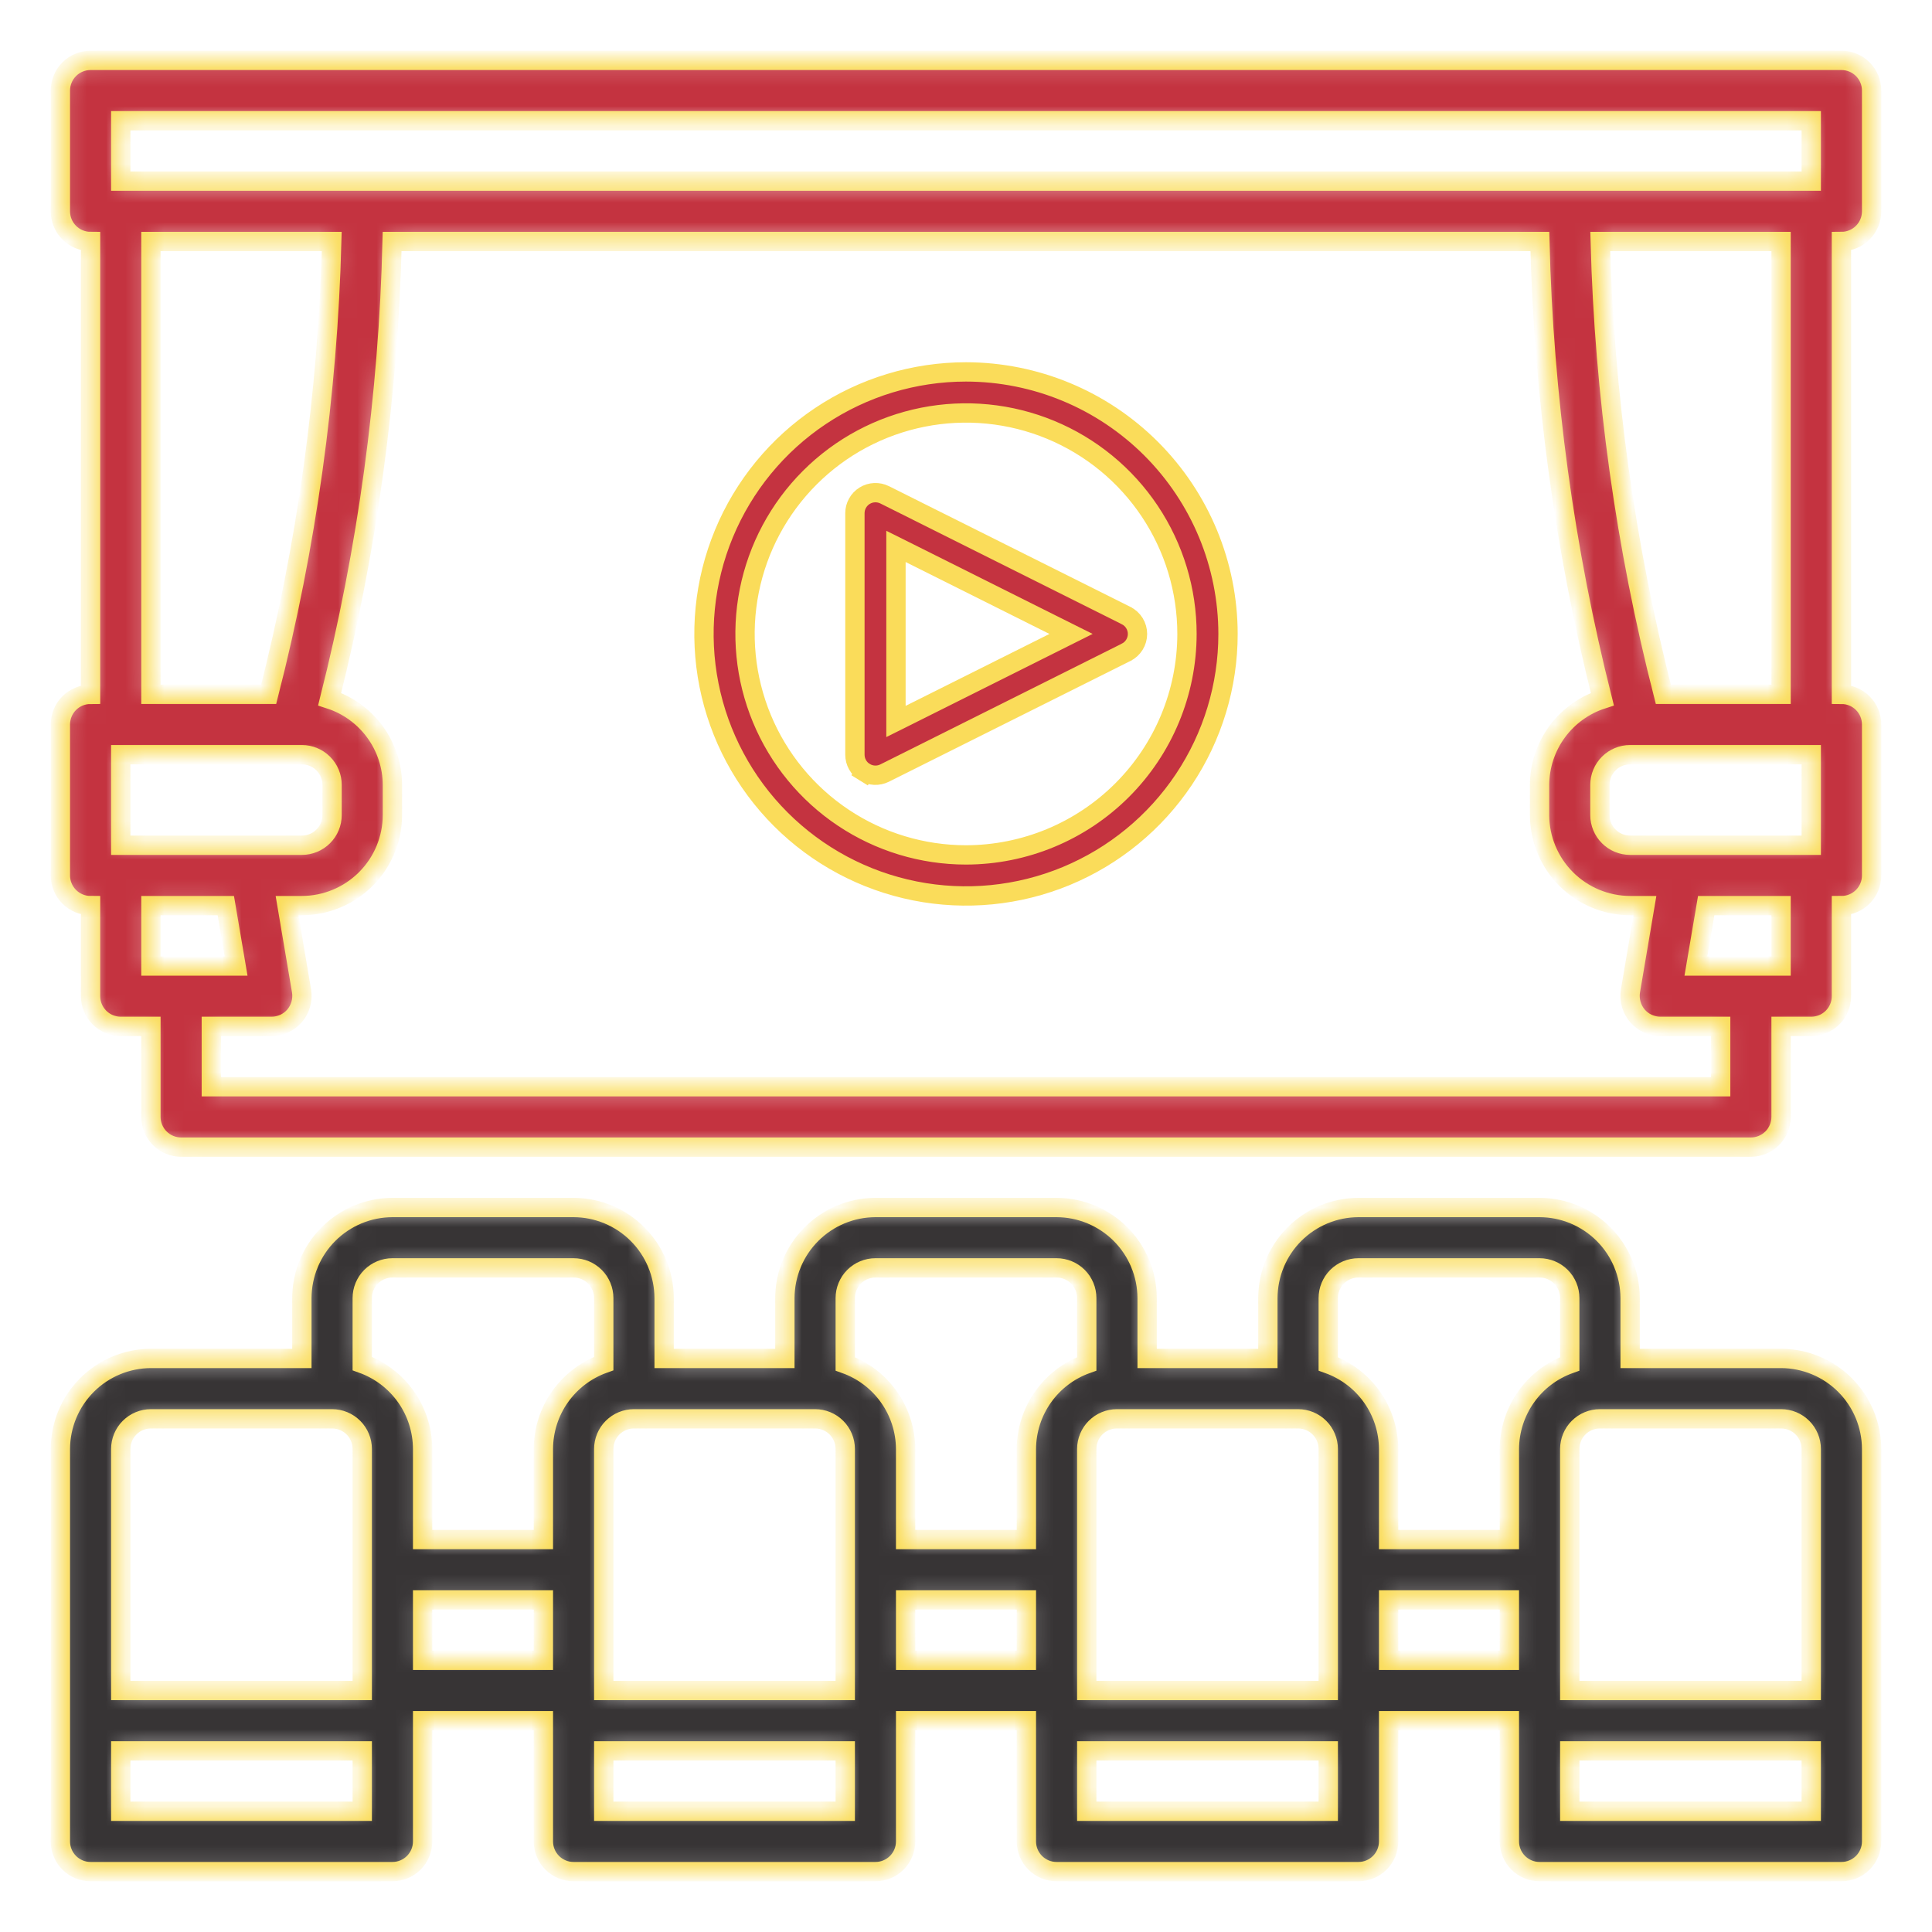 <svg width="100" height="100" viewBox="0 0 100 100" fill="none" xmlns="http://www.w3.org/2000/svg">
<g id="cinema-screen_4998762 1">
<path id="Vector" d="M50 44.25H50.001C53.033 44.246 55.94 43.041 58.084 40.896C60.228 38.752 61.434 35.845 61.438 32.813V32.812C61.438 30.55 60.767 28.339 59.51 26.458C58.253 24.577 56.467 23.111 54.377 22.246C52.287 21.38 49.987 21.154 47.769 21.595C45.55 22.036 43.512 23.125 41.913 24.725C40.313 26.325 39.224 28.363 38.782 30.581C38.341 32.8 38.568 35.099 39.433 37.189C40.299 39.279 41.765 41.066 43.646 42.322C45.527 43.579 47.738 44.25 50 44.25ZM42.465 21.536C44.695 20.046 47.317 19.25 50 19.25C53.596 19.254 57.043 20.684 59.586 23.227C62.128 25.77 63.559 29.217 63.562 32.813C63.562 35.495 62.767 38.117 61.277 40.347C59.786 42.578 57.668 44.316 55.19 45.343C52.712 46.369 49.985 46.638 47.354 46.114C44.723 45.591 42.307 44.299 40.41 42.403C38.513 40.506 37.221 38.089 36.698 35.458C36.175 32.828 36.443 30.101 37.47 27.622C38.496 25.144 40.235 23.026 42.465 21.536Z" fill="#C43340" stroke="#FADC5A"/>
<path id="Vector_2" d="M44.755 25.658L44.755 25.658C44.909 25.563 45.084 25.509 45.265 25.501C45.446 25.493 45.626 25.531 45.788 25.611C45.788 25.611 45.788 25.611 45.788 25.611L58.287 31.861L58.288 31.862C58.465 31.95 58.613 32.085 58.717 32.253C58.821 32.421 58.877 32.615 58.877 32.812C58.877 33.01 58.821 33.204 58.717 33.372C58.613 33.54 58.465 33.675 58.288 33.763L58.287 33.764L45.787 40.014C45.625 40.095 45.445 40.133 45.264 40.125C45.084 40.116 44.908 40.062 44.754 39.967L44.493 40.389L44.754 39.967C44.599 39.872 44.472 39.739 44.384 39.58C44.296 39.422 44.25 39.244 44.25 39.063V39.062V26.562C44.25 26.562 44.25 26.562 44.25 26.562C44.25 26.381 44.296 26.203 44.385 26.045C44.473 25.887 44.6 25.753 44.755 25.658ZM47.099 28.643L46.375 28.282V29.091V36.534V37.343L47.099 36.982L54.542 33.26L55.437 32.812L54.542 32.365L47.099 28.643Z" fill="#C43340" stroke="#FADC5A"/>
<g id="Vector_3">
<mask id="path-3-inside-1_180_3453" fill="white">
<path d="M96.875 10.938V4.688C96.875 4.273 96.71 3.876 96.417 3.583C96.124 3.29 95.727 3.125 95.312 3.125H4.688C4.273 3.125 3.876 3.29 3.583 3.583C3.29 3.876 3.125 4.273 3.125 4.688V10.938C3.125 11.352 3.29 11.749 3.583 12.042C3.876 12.335 4.273 12.5 4.688 12.5V35.938C4.273 35.938 3.876 36.102 3.583 36.395C3.29 36.688 3.125 37.086 3.125 37.5V45.312C3.125 45.727 3.29 46.124 3.583 46.417C3.876 46.71 4.273 46.875 4.688 46.875V51.562C4.688 51.977 4.852 52.374 5.145 52.667C5.438 52.96 5.836 53.125 6.25 53.125H7.812V57.812C7.812 58.227 7.977 58.624 8.27 58.917C8.563 59.21 8.961 59.375 9.375 59.375H90.625C91.039 59.375 91.437 59.21 91.73 58.917C92.023 58.624 92.188 58.227 92.188 57.812V53.125H93.75C94.164 53.125 94.562 52.96 94.855 52.667C95.148 52.374 95.312 51.977 95.312 51.562V46.875C95.727 46.875 96.124 46.71 96.417 46.417C96.71 46.124 96.875 45.727 96.875 45.312V37.5C96.875 37.086 96.71 36.688 96.417 36.395C96.124 36.102 95.727 35.938 95.312 35.938V12.5C95.727 12.5 96.124 12.335 96.417 12.042C96.71 11.749 96.875 11.352 96.875 10.938ZM6.25 43.75V39.062H15.625C16.039 39.062 16.437 39.227 16.73 39.52C17.023 39.813 17.188 40.211 17.188 40.625V42.188C17.188 42.602 17.023 42.999 16.73 43.292C16.437 43.585 16.039 43.75 15.625 43.75H6.25ZM7.812 35.938V12.5H17.172C16.963 20.41 15.868 28.272 13.906 35.938H7.812ZM7.812 50V46.875H11.688L12.219 50H7.812ZM89.062 56.25H10.938V53.125H14.062C14.288 53.124 14.511 53.075 14.716 52.98C14.92 52.886 15.103 52.749 15.25 52.578C15.398 52.403 15.507 52.198 15.569 51.977C15.631 51.756 15.645 51.524 15.609 51.297L14.859 46.875H15.625C16.867 46.871 18.057 46.376 18.936 45.498C19.814 44.62 20.309 43.43 20.312 42.188V40.625C20.307 39.637 19.99 38.676 19.407 37.88C18.823 37.083 18.003 36.49 17.062 36.188C19.017 28.436 20.102 20.491 20.297 12.5H79.703C79.898 20.491 80.983 28.436 82.938 36.188C81.997 36.49 81.177 37.083 80.593 37.88C80.01 38.676 79.693 39.637 79.688 40.625V42.188C79.691 43.43 80.186 44.62 81.064 45.498C81.943 46.376 83.133 46.871 84.375 46.875H85.141L84.391 51.297C84.355 51.524 84.369 51.756 84.431 51.977C84.493 52.198 84.602 52.403 84.75 52.578C84.897 52.749 85.08 52.886 85.284 52.98C85.489 53.075 85.712 53.124 85.938 53.125H89.062V56.25ZM82.828 12.5H92.188V35.938H86.094C84.132 28.272 83.037 20.41 82.828 12.5ZM92.188 50H87.781L88.312 46.875H92.188V50ZM93.75 43.75H84.375C83.961 43.75 83.563 43.585 83.27 43.292C82.977 42.999 82.812 42.602 82.812 42.188V40.625C82.812 40.211 82.977 39.813 83.27 39.52C83.563 39.227 83.961 39.062 84.375 39.062H93.75V43.75ZM93.75 9.375H6.25V6.25H93.75V9.375Z"/>
</mask>
<path d="M96.875 10.938V4.688C96.875 4.273 96.71 3.876 96.417 3.583C96.124 3.29 95.727 3.125 95.312 3.125H4.688C4.273 3.125 3.876 3.29 3.583 3.583C3.29 3.876 3.125 4.273 3.125 4.688V10.938C3.125 11.352 3.29 11.749 3.583 12.042C3.876 12.335 4.273 12.5 4.688 12.5V35.938C4.273 35.938 3.876 36.102 3.583 36.395C3.29 36.688 3.125 37.086 3.125 37.5V45.312C3.125 45.727 3.29 46.124 3.583 46.417C3.876 46.71 4.273 46.875 4.688 46.875V51.562C4.688 51.977 4.852 52.374 5.145 52.667C5.438 52.96 5.836 53.125 6.25 53.125H7.812V57.812C7.812 58.227 7.977 58.624 8.27 58.917C8.563 59.21 8.961 59.375 9.375 59.375H90.625C91.039 59.375 91.437 59.21 91.73 58.917C92.023 58.624 92.188 58.227 92.188 57.812V53.125H93.75C94.164 53.125 94.562 52.96 94.855 52.667C95.148 52.374 95.312 51.977 95.312 51.562V46.875C95.727 46.875 96.124 46.71 96.417 46.417C96.71 46.124 96.875 45.727 96.875 45.312V37.5C96.875 37.086 96.71 36.688 96.417 36.395C96.124 36.102 95.727 35.938 95.312 35.938V12.5C95.727 12.5 96.124 12.335 96.417 12.042C96.71 11.749 96.875 11.352 96.875 10.938ZM6.25 43.75V39.062H15.625C16.039 39.062 16.437 39.227 16.73 39.52C17.023 39.813 17.188 40.211 17.188 40.625V42.188C17.188 42.602 17.023 42.999 16.73 43.292C16.437 43.585 16.039 43.75 15.625 43.75H6.25ZM7.812 35.938V12.5H17.172C16.963 20.41 15.868 28.272 13.906 35.938H7.812ZM7.812 50V46.875H11.688L12.219 50H7.812ZM89.062 56.25H10.938V53.125H14.062C14.288 53.124 14.511 53.075 14.716 52.98C14.92 52.886 15.103 52.749 15.25 52.578C15.398 52.403 15.507 52.198 15.569 51.977C15.631 51.756 15.645 51.524 15.609 51.297L14.859 46.875H15.625C16.867 46.871 18.057 46.376 18.936 45.498C19.814 44.62 20.309 43.43 20.312 42.188V40.625C20.307 39.637 19.99 38.676 19.407 37.88C18.823 37.083 18.003 36.49 17.062 36.188C19.017 28.436 20.102 20.491 20.297 12.5H79.703C79.898 20.491 80.983 28.436 82.938 36.188C81.997 36.49 81.177 37.083 80.593 37.88C80.01 38.676 79.693 39.637 79.688 40.625V42.188C79.691 43.43 80.186 44.62 81.064 45.498C81.943 46.376 83.133 46.871 84.375 46.875H85.141L84.391 51.297C84.355 51.524 84.369 51.756 84.431 51.977C84.493 52.198 84.602 52.403 84.75 52.578C84.897 52.749 85.08 52.886 85.284 52.98C85.489 53.075 85.712 53.124 85.938 53.125H89.062V56.25ZM82.828 12.5H92.188V35.938H86.094C84.132 28.272 83.037 20.41 82.828 12.5ZM92.188 50H87.781L88.312 46.875H92.188V50ZM93.75 43.75H84.375C83.961 43.75 83.563 43.585 83.27 43.292C82.977 42.999 82.812 42.602 82.812 42.188V40.625C82.812 40.211 82.977 39.813 83.27 39.52C83.563 39.227 83.961 39.062 84.375 39.062H93.75V43.75ZM93.75 9.375H6.25V6.25H93.75V9.375Z" fill="#C43340" stroke="#FADC5A" mask="url(#path-3-inside-1_180_3453)"/>
</g>
<g id="Vector_4">
<mask id="path-4-inside-2_180_3453" fill="white">
<path d="M92.188 70.312H84.375V67.188C84.371 65.945 83.876 64.755 82.998 63.877C82.12 62.999 80.93 62.504 79.688 62.5H70.312C69.07 62.504 67.88 62.999 67.002 63.877C66.124 64.755 65.629 65.945 65.625 67.188V70.312H59.375V67.188C59.371 65.945 58.876 64.755 57.998 63.877C57.12 62.999 55.93 62.504 54.688 62.5H45.312C44.07 62.504 42.88 62.999 42.002 63.877C41.124 64.755 40.629 65.945 40.625 67.188V70.312H34.375V67.188C34.371 65.945 33.876 64.755 32.998 63.877C32.12 62.999 30.93 62.504 29.688 62.5H20.312C19.07 62.504 17.88 62.999 17.002 63.877C16.124 64.755 15.629 65.945 15.625 67.188V70.312H7.812C6.57 70.316 5.38 70.811 4.502 71.689C3.624 72.568 3.129 73.758 3.125 75V95.312C3.125 95.727 3.29 96.124 3.583 96.417C3.876 96.71 4.273 96.875 4.688 96.875H20.312C20.727 96.875 21.124 96.71 21.417 96.417C21.71 96.124 21.875 95.727 21.875 95.312V89.062H28.125V95.312C28.125 95.727 28.29 96.124 28.583 96.417C28.876 96.71 29.273 96.875 29.688 96.875H45.312C45.727 96.875 46.124 96.71 46.417 96.417C46.71 96.124 46.875 95.727 46.875 95.312V89.062H53.125V95.312C53.125 95.727 53.29 96.124 53.583 96.417C53.876 96.71 54.273 96.875 54.688 96.875H70.312C70.727 96.875 71.124 96.71 71.417 96.417C71.71 96.124 71.875 95.727 71.875 95.312V89.062H78.125V95.312C78.125 95.727 78.29 96.124 78.583 96.417C78.876 96.71 79.273 96.875 79.688 96.875H95.312C95.727 96.875 96.124 96.71 96.417 96.417C96.71 96.124 96.875 95.727 96.875 95.312V75C96.871 73.758 96.376 72.568 95.498 71.689C94.62 70.811 93.43 70.316 92.188 70.312ZM18.75 93.75H6.25V90.625H18.75V93.75ZM18.75 87.5H6.25V75C6.25 74.586 6.415 74.188 6.708 73.895C7.001 73.602 7.398 73.438 7.812 73.438H17.188C17.602 73.438 17.999 73.602 18.292 73.895C18.585 74.188 18.75 74.586 18.75 75V87.5ZM28.125 85.938H21.875V82.812H28.125V85.938ZM28.125 75V79.688H21.875V75C21.872 74.031 21.571 73.086 21.012 72.295C20.452 71.504 19.663 70.904 18.75 70.578V67.188C18.75 66.773 18.915 66.376 19.208 66.083C19.501 65.79 19.898 65.625 20.312 65.625H29.688C30.102 65.625 30.499 65.79 30.792 66.083C31.085 66.376 31.25 66.773 31.25 67.188V70.578C30.337 70.904 29.548 71.504 28.988 72.295C28.429 73.086 28.128 74.031 28.125 75ZM43.75 93.75H31.25V90.625H43.75V93.75ZM43.75 87.5H31.25V75C31.25 74.586 31.415 74.188 31.708 73.895C32.001 73.602 32.398 73.438 32.812 73.438H42.188C42.602 73.438 42.999 73.602 43.292 73.895C43.585 74.188 43.75 74.586 43.75 75V87.5ZM53.125 85.938H46.875V82.812H53.125V85.938ZM53.125 75V79.688H46.875V75C46.87 74.033 46.567 73.092 46.008 72.303C45.449 71.515 44.66 70.918 43.75 70.594V67.188C43.75 66.773 43.915 66.376 44.208 66.083C44.501 65.79 44.898 65.625 45.312 65.625H54.688C55.102 65.625 55.499 65.79 55.792 66.083C56.085 66.376 56.25 66.773 56.25 67.188V70.594C55.34 70.918 54.551 71.515 53.992 72.303C53.433 73.092 53.13 74.033 53.125 75ZM68.75 93.75H56.25V90.625H68.75V93.75ZM68.75 87.5H56.25V75C56.25 74.586 56.415 74.188 56.708 73.895C57.001 73.602 57.398 73.438 57.812 73.438H67.188C67.602 73.438 67.999 73.602 68.292 73.895C68.585 74.188 68.75 74.586 68.75 75V87.5ZM78.125 85.938H71.875V82.812H78.125V85.938ZM78.125 75V79.688H71.875V75C71.87 74.033 71.567 73.092 71.008 72.303C70.449 71.515 69.66 70.918 68.75 70.594V67.188C68.75 66.773 68.915 66.376 69.208 66.083C69.501 65.79 69.898 65.625 70.312 65.625H79.688C80.102 65.625 80.499 65.79 80.792 66.083C81.085 66.376 81.25 66.773 81.25 67.188V70.594C80.34 70.918 79.551 71.515 78.992 72.303C78.433 73.092 78.13 74.033 78.125 75ZM93.75 93.75H81.25V90.625H93.75V93.75ZM93.75 87.5H81.25V75C81.25 74.586 81.415 74.188 81.708 73.895C82.001 73.602 82.398 73.438 82.812 73.438H92.188C92.602 73.438 92.999 73.602 93.292 73.895C93.585 74.188 93.75 74.586 93.75 75V87.5Z"/>
</mask>
<path d="M92.188 70.312H84.375V67.188C84.371 65.945 83.876 64.755 82.998 63.877C82.12 62.999 80.93 62.504 79.688 62.5H70.312C69.07 62.504 67.88 62.999 67.002 63.877C66.124 64.755 65.629 65.945 65.625 67.188V70.312H59.375V67.188C59.371 65.945 58.876 64.755 57.998 63.877C57.12 62.999 55.93 62.504 54.688 62.5H45.312C44.07 62.504 42.88 62.999 42.002 63.877C41.124 64.755 40.629 65.945 40.625 67.188V70.312H34.375V67.188C34.371 65.945 33.876 64.755 32.998 63.877C32.12 62.999 30.93 62.504 29.688 62.5H20.312C19.07 62.504 17.88 62.999 17.002 63.877C16.124 64.755 15.629 65.945 15.625 67.188V70.312H7.812C6.57 70.316 5.38 70.811 4.502 71.689C3.624 72.568 3.129 73.758 3.125 75V95.312C3.125 95.727 3.29 96.124 3.583 96.417C3.876 96.71 4.273 96.875 4.688 96.875H20.312C20.727 96.875 21.124 96.71 21.417 96.417C21.71 96.124 21.875 95.727 21.875 95.312V89.062H28.125V95.312C28.125 95.727 28.29 96.124 28.583 96.417C28.876 96.71 29.273 96.875 29.688 96.875H45.312C45.727 96.875 46.124 96.71 46.417 96.417C46.71 96.124 46.875 95.727 46.875 95.312V89.062H53.125V95.312C53.125 95.727 53.29 96.124 53.583 96.417C53.876 96.71 54.273 96.875 54.688 96.875H70.312C70.727 96.875 71.124 96.71 71.417 96.417C71.71 96.124 71.875 95.727 71.875 95.312V89.062H78.125V95.312C78.125 95.727 78.29 96.124 78.583 96.417C78.876 96.71 79.273 96.875 79.688 96.875H95.312C95.727 96.875 96.124 96.71 96.417 96.417C96.71 96.124 96.875 95.727 96.875 95.312V75C96.871 73.758 96.376 72.568 95.498 71.689C94.62 70.811 93.43 70.316 92.188 70.312ZM18.75 93.75H6.25V90.625H18.75V93.75ZM18.75 87.5H6.25V75C6.25 74.586 6.415 74.188 6.708 73.895C7.001 73.602 7.398 73.438 7.812 73.438H17.188C17.602 73.438 17.999 73.602 18.292 73.895C18.585 74.188 18.75 74.586 18.75 75V87.5ZM28.125 85.938H21.875V82.812H28.125V85.938ZM28.125 75V79.688H21.875V75C21.872 74.031 21.571 73.086 21.012 72.295C20.452 71.504 19.663 70.904 18.75 70.578V67.188C18.75 66.773 18.915 66.376 19.208 66.083C19.501 65.79 19.898 65.625 20.312 65.625H29.688C30.102 65.625 30.499 65.79 30.792 66.083C31.085 66.376 31.25 66.773 31.25 67.188V70.578C30.337 70.904 29.548 71.504 28.988 72.295C28.429 73.086 28.128 74.031 28.125 75ZM43.75 93.75H31.25V90.625H43.75V93.75ZM43.75 87.5H31.25V75C31.25 74.586 31.415 74.188 31.708 73.895C32.001 73.602 32.398 73.438 32.812 73.438H42.188C42.602 73.438 42.999 73.602 43.292 73.895C43.585 74.188 43.75 74.586 43.75 75V87.5ZM53.125 85.938H46.875V82.812H53.125V85.938ZM53.125 75V79.688H46.875V75C46.87 74.033 46.567 73.092 46.008 72.303C45.449 71.515 44.66 70.918 43.75 70.594V67.188C43.75 66.773 43.915 66.376 44.208 66.083C44.501 65.79 44.898 65.625 45.312 65.625H54.688C55.102 65.625 55.499 65.79 55.792 66.083C56.085 66.376 56.25 66.773 56.25 67.188V70.594C55.34 70.918 54.551 71.515 53.992 72.303C53.433 73.092 53.13 74.033 53.125 75ZM68.75 93.75H56.25V90.625H68.75V93.75ZM68.75 87.5H56.25V75C56.25 74.586 56.415 74.188 56.708 73.895C57.001 73.602 57.398 73.438 57.812 73.438H67.188C67.602 73.438 67.999 73.602 68.292 73.895C68.585 74.188 68.75 74.586 68.75 75V87.5ZM78.125 85.938H71.875V82.812H78.125V85.938ZM78.125 75V79.688H71.875V75C71.87 74.033 71.567 73.092 71.008 72.303C70.449 71.515 69.66 70.918 68.75 70.594V67.188C68.75 66.773 68.915 66.376 69.208 66.083C69.501 65.79 69.898 65.625 70.312 65.625H79.688C80.102 65.625 80.499 65.79 80.792 66.083C81.085 66.376 81.25 66.773 81.25 67.188V70.594C80.34 70.918 79.551 71.515 78.992 72.303C78.433 73.092 78.13 74.033 78.125 75ZM93.75 93.75H81.25V90.625H93.75V93.75ZM93.75 87.5H81.25V75C81.25 74.586 81.415 74.188 81.708 73.895C82.001 73.602 82.398 73.438 82.812 73.438H92.188C92.602 73.438 92.999 73.602 93.292 73.895C93.585 74.188 93.75 74.586 93.75 75V87.5Z" fill="#373435" stroke="#FADC5A" mask="url(#path-4-inside-2_180_3453)"/>
</g>
</g>
</svg>
